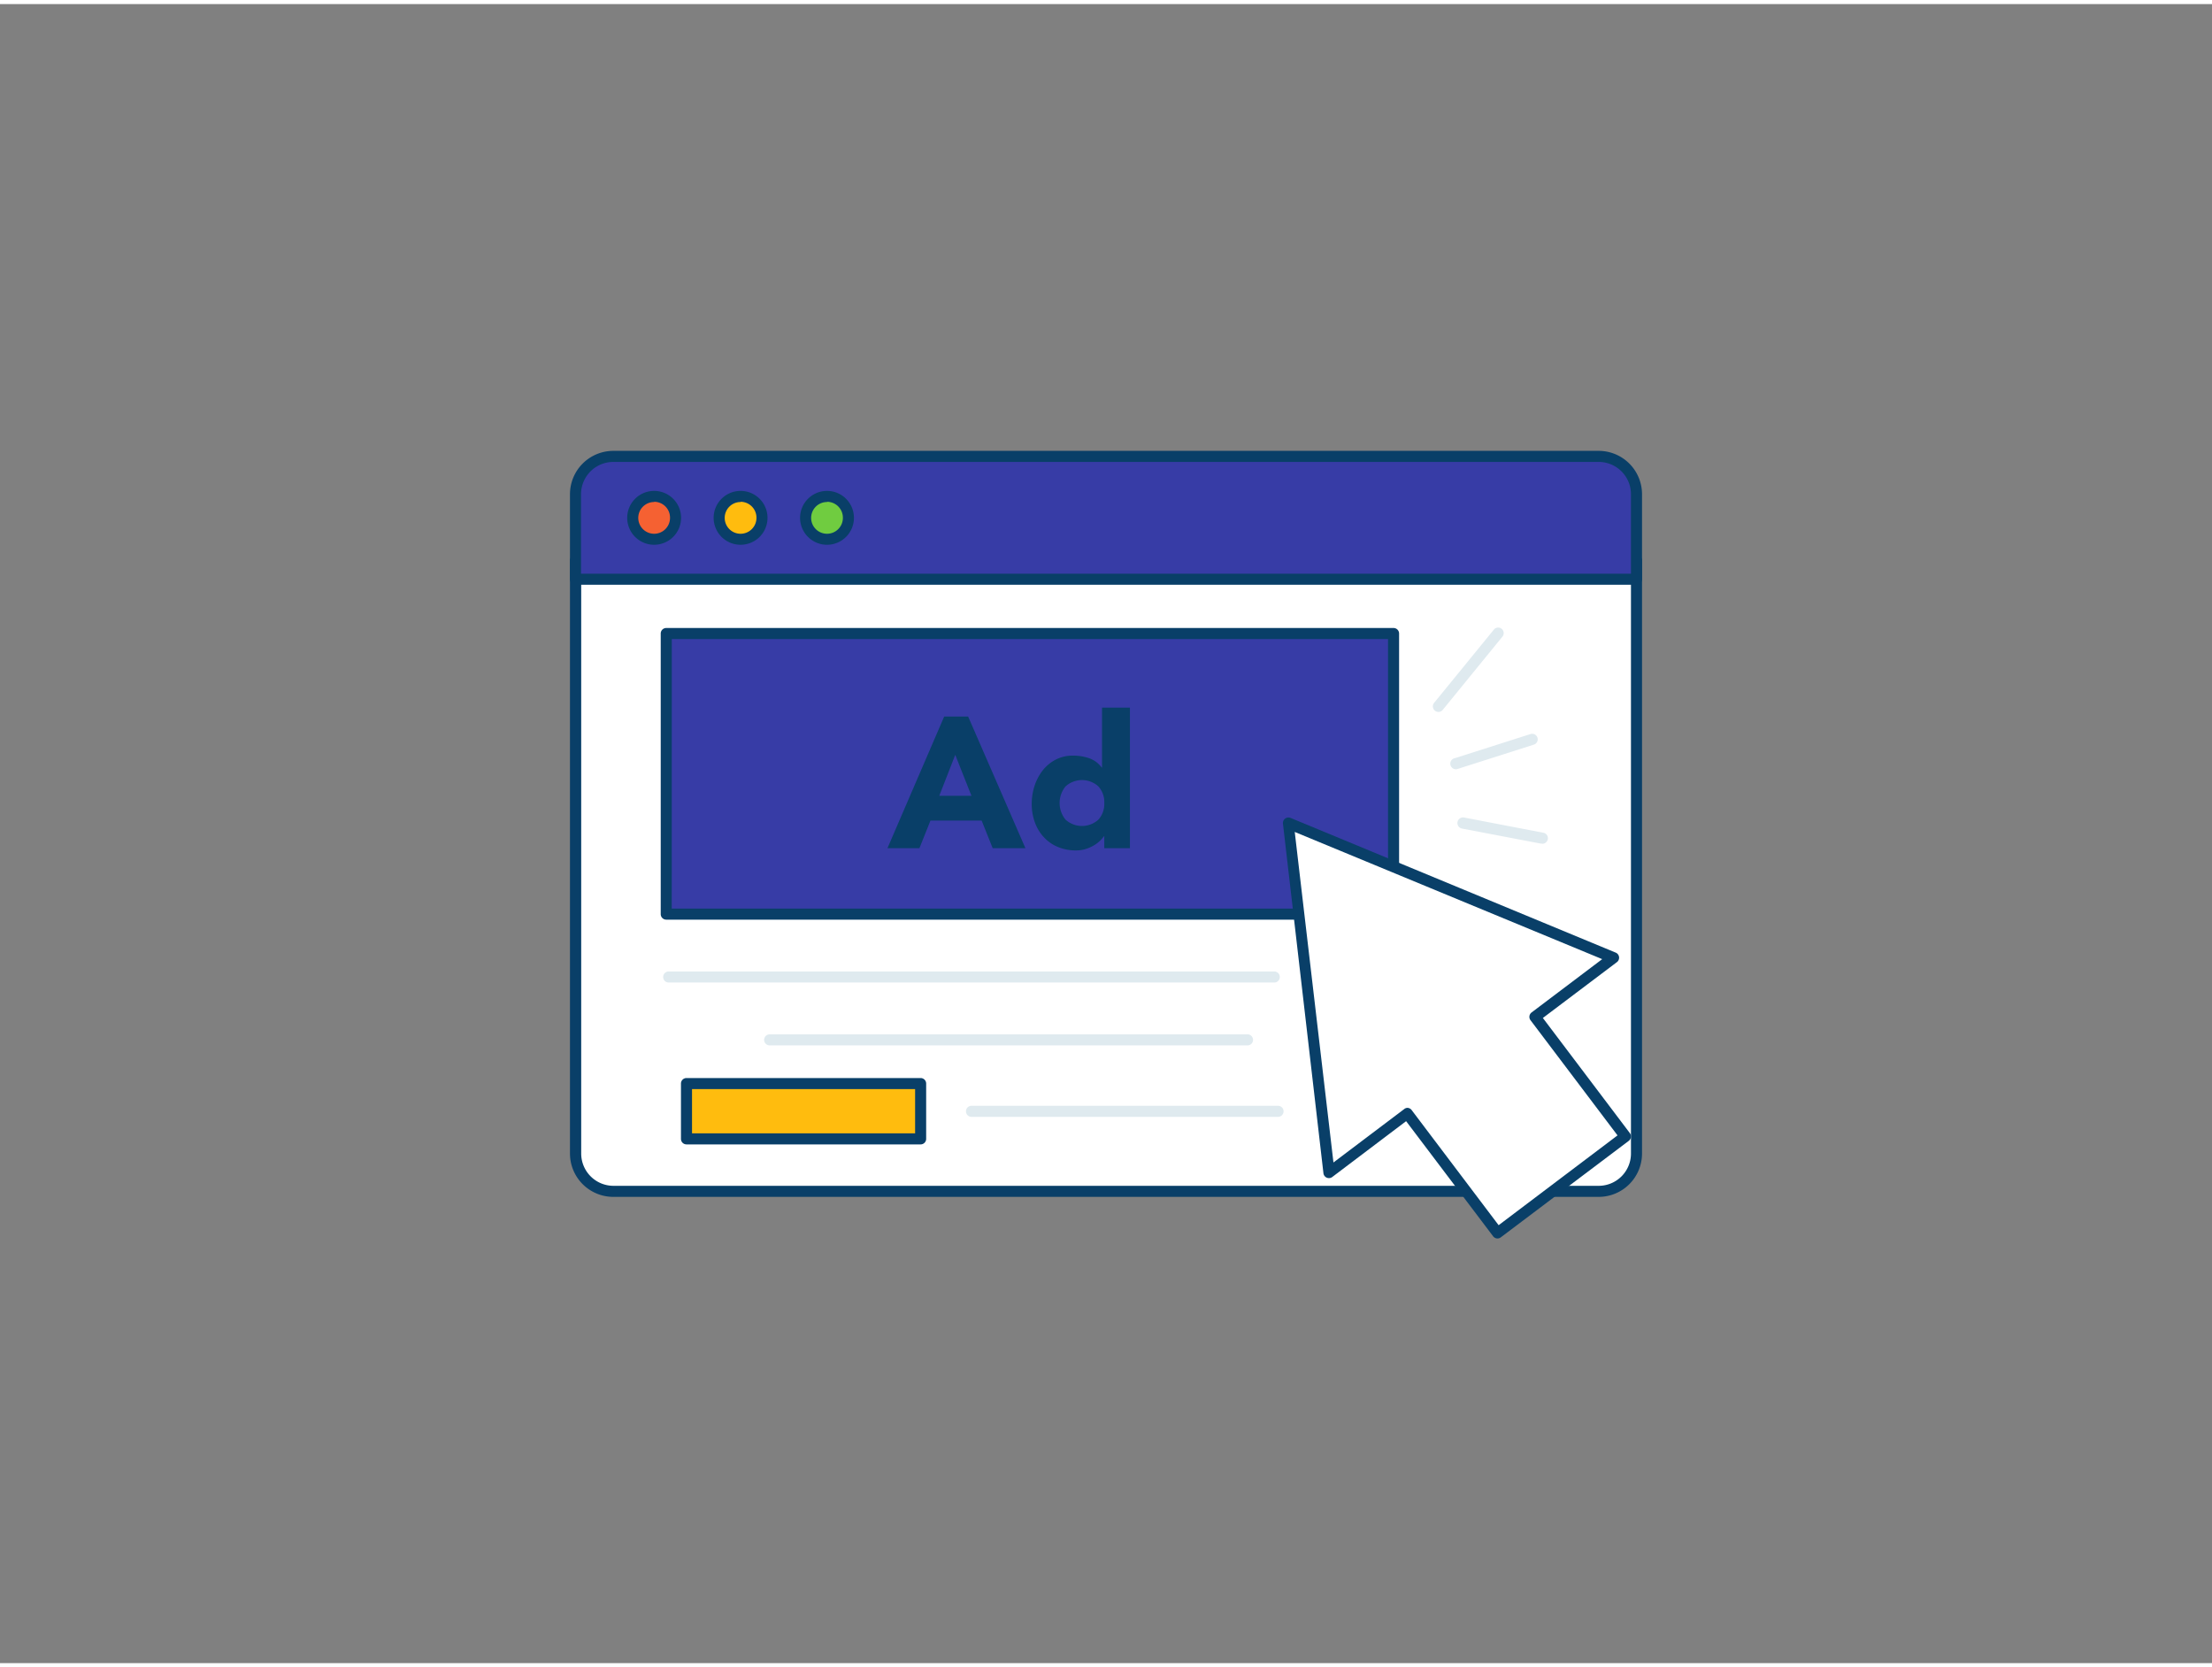 <svg xmlns="http://www.w3.org/2000/svg" viewBox="0 0 400 300" width="406" height="306" class="illustration styles_illustrationTablet__1DWOa"><rect x="0" y="0" width="400" height="300" fill="#808080" stroke="none"/><g id="_188_google_ad_outline" data-name="#188_google_ad_outline"><path d="M104.07,100.6H295.93a0,0,0,0,1,0,0V207.85a6.84,6.84,0,0,1-6.84,6.84H110.9a6.84,6.84,0,0,1-6.84-6.84V100.6A0,0,0,0,1,104.07,100.6Z" fill="#fff"></path><path d="M289.1,215.69H110.9a7.84,7.84,0,0,1-7.83-7.84V100.6a1,1,0,0,1,1-1H295.93a1,1,0,0,1,1,1V207.85A7.84,7.84,0,0,1,289.1,215.69Zm-184-114.09V207.85a5.84,5.84,0,0,0,5.83,5.84H289.1a5.84,5.84,0,0,0,5.83-5.84V101.6Z" fill="#093f68"></path><path d="M110.9,81.79H289.1a6.84,6.84,0,0,1,6.84,6.84V104a0,0,0,0,1,0,0H104.07a0,0,0,0,1,0,0V88.63A6.84,6.84,0,0,1,110.9,81.79Z" fill="#373ca6"></path><path d="M295.93,105H104.07a1,1,0,0,1-1-1V88.63a7.84,7.84,0,0,1,7.83-7.84H289.1a7.84,7.84,0,0,1,7.83,7.84V104A1,1,0,0,1,295.93,105Zm-190.86-2H294.93V88.63a5.84,5.84,0,0,0-5.83-5.84H110.9a5.84,5.84,0,0,0-5.83,5.84Z" fill="#093f68"></path><rect x="124.14" y="195.24" width="42.34" height="9.96" fill="#ffbc0e"></rect><path d="M166.48,206.2H124.14a1,1,0,0,1-1-1v-10a1,1,0,0,1,1-1h42.34a1,1,0,0,1,1,1v10A1,1,0,0,1,166.48,206.2Zm-41.34-2h40.34v-8H125.14Z" fill="#093f68"></path><rect x="120.48" y="113.82" width="131.53" height="50.73" fill="#373ca6"></rect><path d="M252,165.56H120.48a1,1,0,0,1-1-1V113.82a1,1,0,0,1,1-1H252a1,1,0,0,1,1,1v50.74A1,1,0,0,1,252,165.56Zm-130.53-2H251V114.82H121.48Z" fill="#093f68"></path><polygon points="291.73 172.45 232.94 148.09 240.31 211.29 254.47 200.59 270.8 222.21 293.9 204.76 277.57 183.14 291.73 172.45" fill="#fff"></polygon><path d="M270.8,223.21a1,1,0,0,1-.8-.4L254.27,202l-13.36,10.1a1,1,0,0,1-1.59-.68L232,148.21a1,1,0,0,1,.39-.92,1,1,0,0,1,1-.12l58.78,24.35a1,1,0,0,1,.22,1.72L279,183.34l15.73,20.82a1,1,0,0,1-.2,1.4L271.4,223A1,1,0,0,1,270.8,223.21Zm-16.33-23.62a1,1,0,0,1,.8.4L271,220.81l21.5-16.24-15.73-20.82a1,1,0,0,1,.19-1.41l12.77-9.64-55.6-23,7,59.77,12.77-9.64A1,1,0,0,1,254.47,199.59Z" fill="#093f68"></path><path d="M260.11,128a1,1,0,0,1-.63-.23,1,1,0,0,1-.15-1.41l10.81-13.25a1,1,0,0,1,1.55,1.27l-10.8,13.25A1,1,0,0,1,260.11,128Z" fill="#dfeaef"></path><path d="M263.42,138.35a1,1,0,0,1-.3-2L276.76,132a1,1,0,0,1,1.26.65,1,1,0,0,1-.65,1.26l-13.64,4.35A1.18,1.18,0,0,1,263.42,138.35Z" fill="#dfeaef"></path><path d="M278.83,151.81l-.19,0-14.26-2.72a1,1,0,1,1,.37-2L279,149.83a1,1,0,0,1-.19,2Z" fill="#dfeaef"></path><path d="M230.43,176.93H120.92a1,1,0,0,1,0-2H230.43a1,1,0,0,1,0,2Z" fill="#dfeaef"></path><path d="M225.59,188.3H139.18a1,1,0,0,1,0-2h86.41a1,1,0,0,1,0,2Z" fill="#dfeaef"></path><path d="M231.11,201.22H175.68a1,1,0,0,1,0-2h55.43a1,1,0,0,1,0,2Z" fill="#dfeaef"></path><path d="M170.74,128.83h4.33l10.36,23.81h-5.92l-2-5h-9.25l-2,5h-5.78Zm2,6.93-2.89,7.4h5.82Z" fill="#093f68"></path><path d="M204.33,152.64h-4.64v-2.15h-.07a5.68,5.68,0,0,1-.79.89,6.15,6.15,0,0,1-1.14.82,7,7,0,0,1-1.45.61,5.58,5.58,0,0,1-1.63.23,8.37,8.37,0,0,1-3.3-.62,7.14,7.14,0,0,1-2.53-1.75,7.71,7.71,0,0,1-1.63-2.67,9.5,9.5,0,0,1-.58-3.39,10.48,10.48,0,0,1,.52-3.28,9.25,9.25,0,0,1,1.48-2.78,7.3,7.3,0,0,1,2.34-1.93,6.66,6.66,0,0,1,3.13-.72,8.8,8.8,0,0,1,2.94.48,4.75,4.75,0,0,1,2.24,1.67h.06V127.22h5.05Zm-4.64-8.17a4.25,4.25,0,0,0-1.06-3,4.42,4.42,0,0,0-5.95,0,4.75,4.75,0,0,0,0,6,4.42,4.42,0,0,0,5.95,0A4.25,4.25,0,0,0,199.69,144.47Z" fill="#093f68"></path><circle cx="118.29" cy="92.91" r="3.87" fill="#f56132"></circle><path d="M118.29,97.77a4.87,4.87,0,1,1,4.87-4.86A4.87,4.87,0,0,1,118.29,97.77Zm0-7.73a2.87,2.87,0,1,0,2.87,2.87A2.86,2.86,0,0,0,118.29,90Z" fill="#093f68"></path><circle cx="133.92" cy="92.91" r="3.87" fill="#ffbc0e"></circle><path d="M133.92,97.77a4.87,4.87,0,1,1,4.87-4.86A4.87,4.87,0,0,1,133.92,97.77Zm0-7.73a2.87,2.87,0,1,0,2.87,2.87A2.87,2.87,0,0,0,133.92,90Z" fill="#093f68"></path><circle cx="149.55" cy="92.91" r="3.87" fill="#70cc40"></circle><path d="M149.55,97.77a4.87,4.87,0,1,1,4.87-4.86A4.87,4.87,0,0,1,149.55,97.77Zm0-7.73a2.87,2.87,0,1,0,2.87,2.87A2.87,2.87,0,0,0,149.55,90Z" fill="#093f68"></path></g></svg>